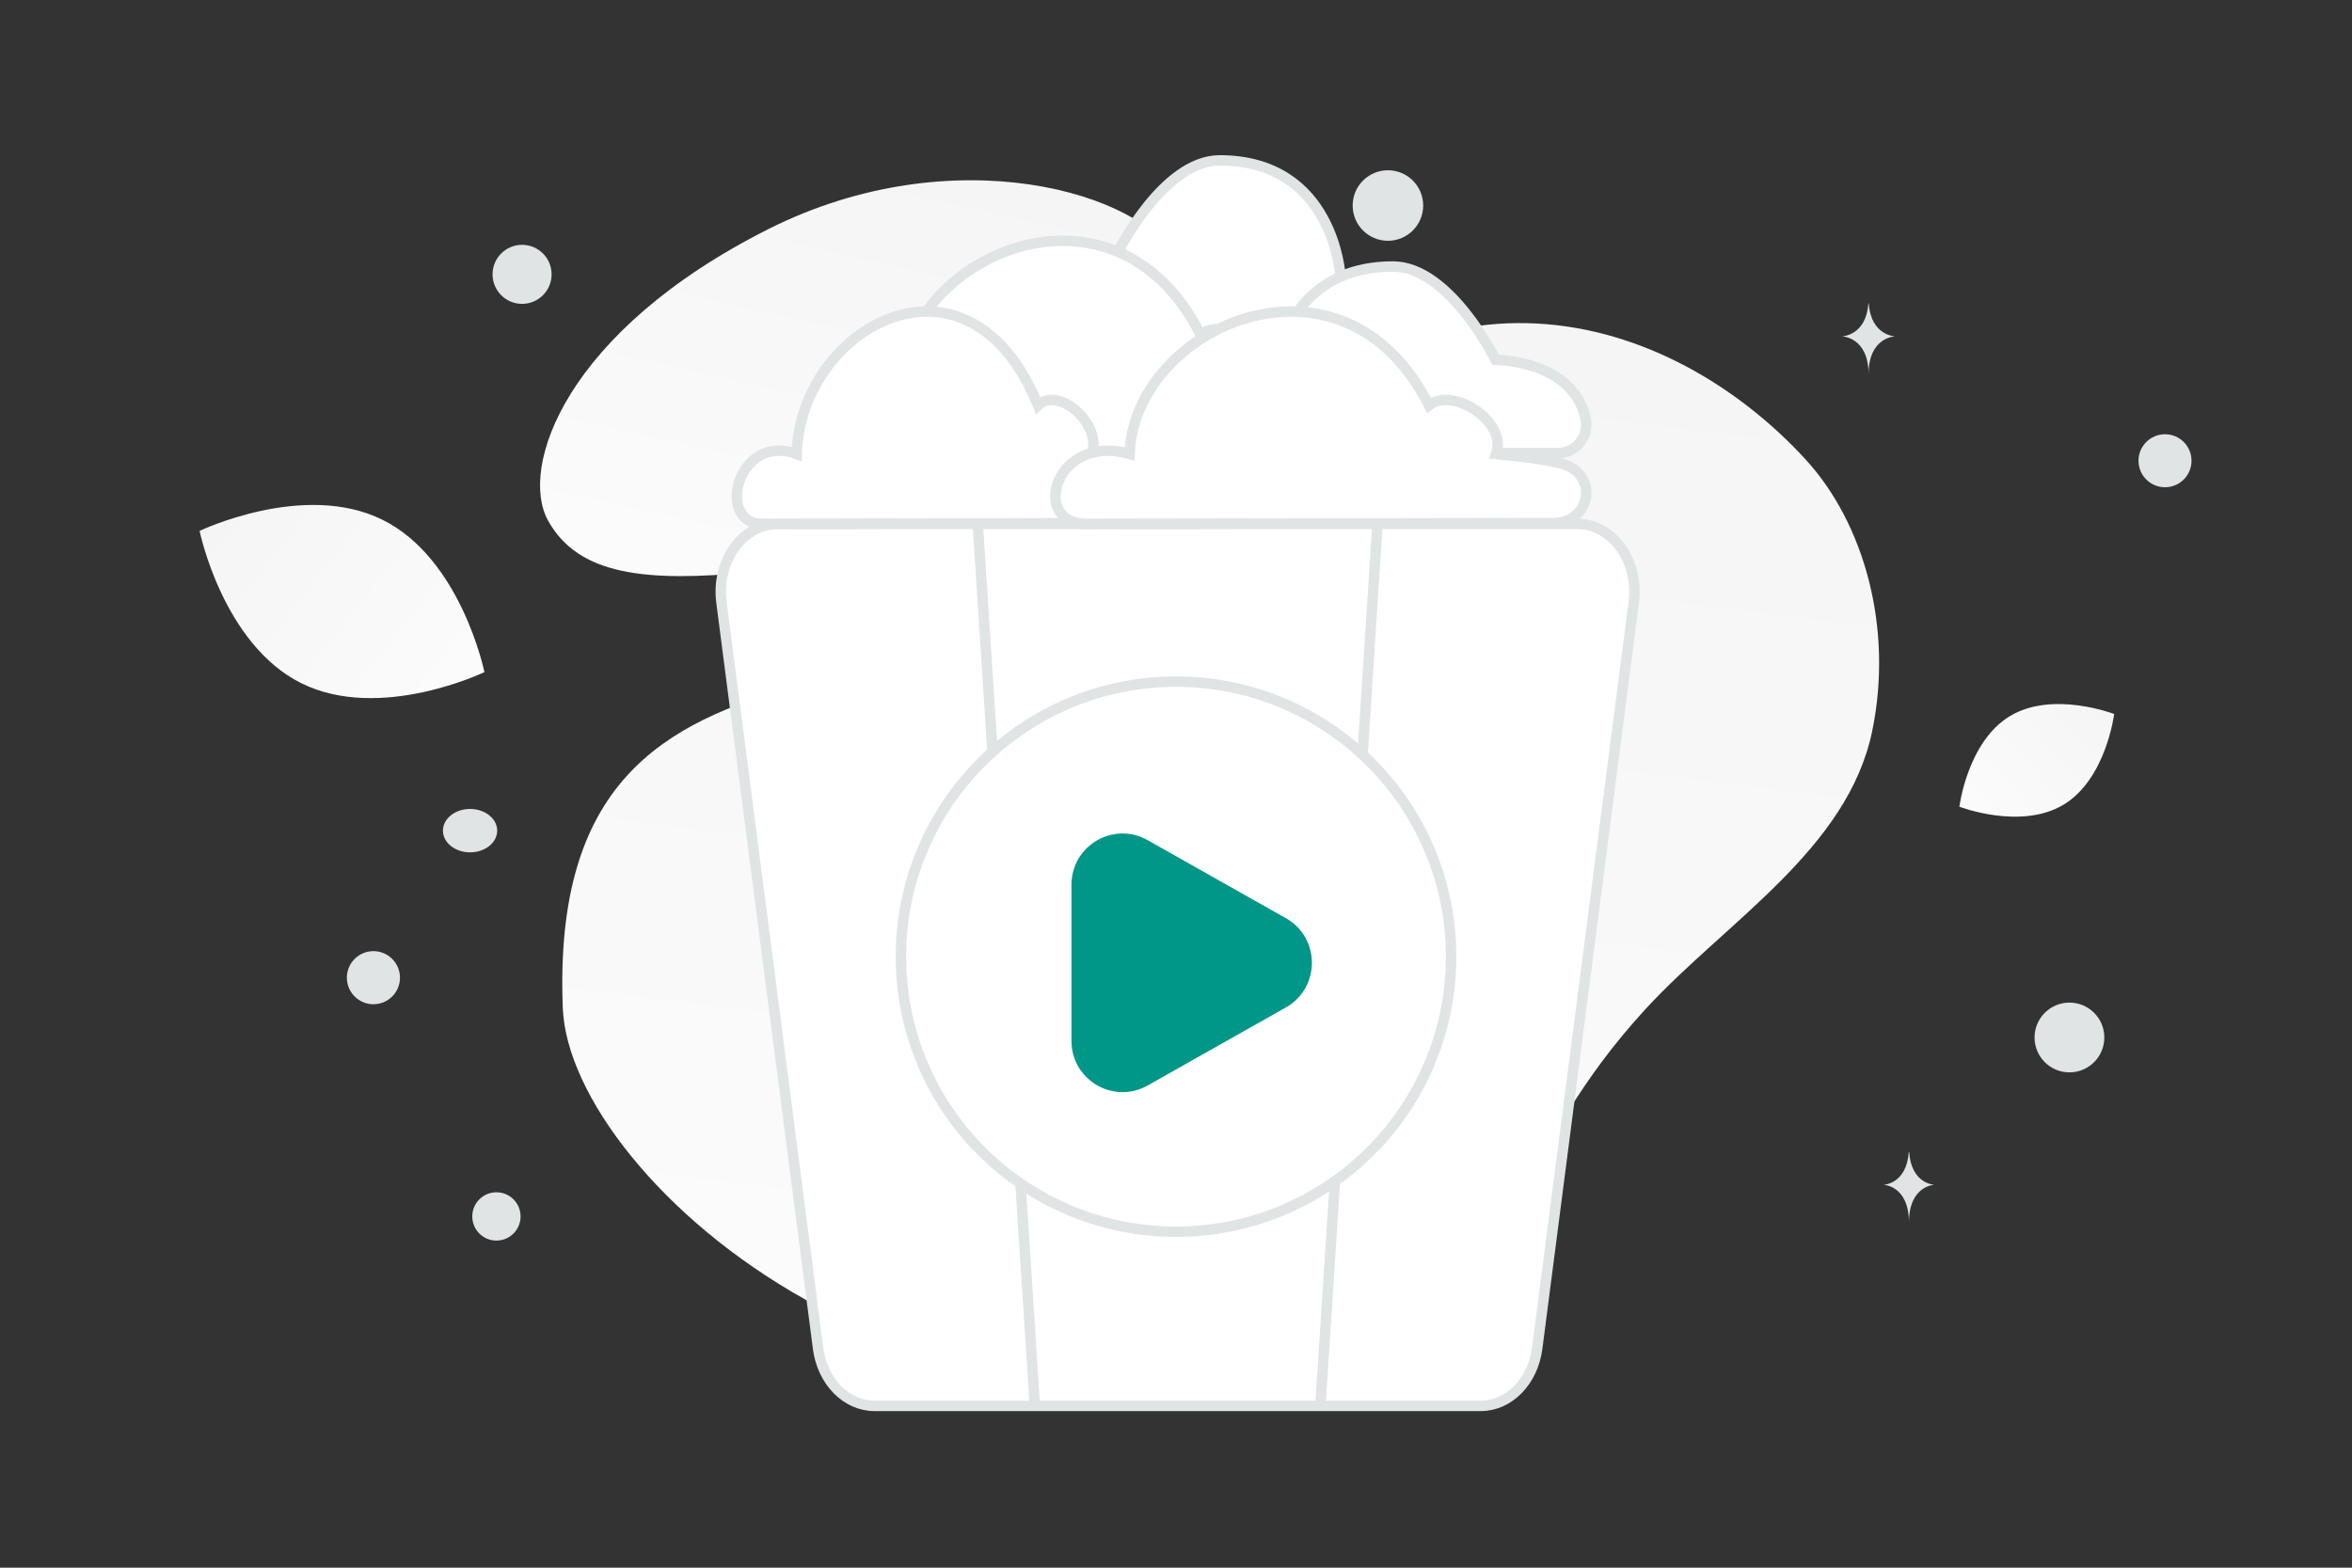 <svg width="900" height="600" viewBox="0 0 900 600" fill="none" xmlns="http://www.w3.org/2000/svg"><rect x="0" y="0" width="900" height="600" fill="#333333" stroke="none"/><path fill="transparent" d="M0 0h900v600H0z"/><path d="M215.353 385.785c2.63 66.733 145.112 189.551 300.415 124.56 72.23-30.229 62.305-68.214 114.114-124.369 30.882-33.468 77.189-60.932 86.532-106.244 8.073-39.112-2.904-79.306-25.584-103.991-51.009-55.514-146.5-87.843-227.959 14.818s-254.282 23.117-247.518 195.226z" fill="url(#a)"/><path d="M209.778 199.363c11.607 20.715 37.028 23.562 77.755 19.625 30.629-2.966 58.561-5.261 89.193-21.962 21.44-11.681 38.411-27.485 50.798-42.835 13.423-16.629 32.158-35.607 22.974-54.461-12.622-25.9-85.614-47.713-156.491-12.041-77.859 39.197-95.584 91.427-84.229 111.674z" fill="url(#b)"/><path d="M115.341 261.506c30.091 14.927 70.029-4.266 70.029-4.266s-8.876-43.385-38.983-58.291c-30.091-14.927-70.013 4.245-70.013 4.245s8.876 43.386 38.967 58.312z" fill="url(#c)"/><path d="M789.571 308.01c-16.349 9.798-39.805.74-39.805.74s3.067-24.941 19.426-34.728c16.349-9.799 39.794-.752 39.794-.752s-3.067 24.941-19.415 34.74z" fill="url(#d)"/><circle cx="189.957" cy="465.566" r="9.242" fill="#E1E4E5"/><circle cx="791.879" cy="397.076" r="13.35" fill="#E1E4E5"/><circle cx="142.893" cy="374.192" r="10.16" fill="#E1E4E5"/><circle cx="199.775" cy="105" r="11.296" fill="#E1E4E5"/><circle cx="828.448" cy="176.34" r="10.143" transform="rotate(90 828.448 176.34)" fill="#E1E4E5"/><circle cx="531.094" cy="78.659" r="13.494" fill="#E1E4E5"/><ellipse cx="179.873" cy="317.913" rx="10.38" ry="8.304" fill="#E1E4E5"/><path d="M715.083 116.134h-.148c-.875 12.407-10.102 12.598-10.102 12.598s10.174.198 10.174 14.534c0-14.336 10.175-14.534 10.175-14.534s-9.223-.191-10.099-12.598zm15.458 324.758h-.142c-.841 12.37-9.699 12.56-9.699 12.56s9.768.198 9.768 14.491c0-14.293 9.769-14.491 9.769-14.491s-8.855-.19-9.696-12.56z" fill="#E1E4E5"/><path fill-rule="evenodd" clip-rule="evenodd" d="M297.664 200.502h305.922c6.376 0 12.433 3.309 16.585 9.06 4.151 5.75 5.982 13.368 5.013 20.856l-36.981 285.635c-1.64 12.667-10.812 22.018-21.598 22.018h-231.96c-10.786 0-19.958-9.351-21.598-22.018l-36.981-285.635c-.97-7.488.861-15.106 5.013-20.856 4.151-5.751 10.209-9.06 16.585-9.06z" fill="#fff" stroke="#E1E4E5" stroke-width="4"/><path fill-rule="evenodd" clip-rule="evenodd" d="m505.255 538.071 21.852-337.569-21.852 337.569z" fill="#fff"/><path d="m505.255 538.071 21.852-337.569" stroke="#E1E4E5" stroke-width="4"/><path fill-rule="evenodd" clip-rule="evenodd" d="m395.995 538.071-21.852-337.569 21.852 337.569z" fill="#fff"/><path d="m395.995 538.071-21.852-337.569" stroke="#E1E4E5" stroke-width="4"/><path fill-rule="evenodd" clip-rule="evenodd" d="M403.714 132.79h131.807c10.671 0 15.273-13.294 6.538-19.193l-.37-.248c-12.436-8.224-28.756-7.477-28.756-7.477s-2.332-44.486-46.241-44.486c-21.709 0-39.254 35.702-39.254 35.702s-29.532 0-34.419 22.432c-1.478 6.795 3.475 13.27 10.695 13.27z" fill="#fff" stroke="#E1E4E5" stroke-width="4"/><path fill-rule="evenodd" clip-rule="evenodd" d="M596.015 173.417H464.208c-10.671 0-15.274-13.294-6.538-19.193l.37-.248c12.436-8.224 28.756-7.477 28.756-7.477s2.331-44.486 46.241-44.486c21.709 0 39.254 35.702 39.254 35.702s29.532 0 34.419 22.432c1.478 6.795-3.476 13.27-10.695 13.27z" fill="#fff" stroke="#E1E4E5" stroke-width="4"/><path fill-rule="evenodd" clip-rule="evenodd" d="M328.477 173.417c-22.27 0-11.85-35.097 16.363-26.714 1.562-48.733 81.483-84.39 114.531-18.66 9.344-7.348 30.325 6.532 25.679 18.66 10.379.879 18.544 2.073 24.897 3.653 14.668 3.649 11.764 22.897-3.355 22.762l-178.115.299z" fill="#fff" stroke="#E1E4E5" stroke-width="4"/><path fill-rule="evenodd" clip-rule="evenodd" d="M291.669 200.502c-17.951 0-9.552-35.097 13.19-26.714 1.259-48.733 65.68-84.39 92.319-18.661 7.531-7.348 24.443 6.532 20.698 18.661 8.366.879 14.948 2.072 20.069 3.652 11.823 3.65 9.483 22.897-2.704 22.763l-143.572.299z" fill="#fff" stroke="#E1E4E5" stroke-width="4"/><path fill-rule="evenodd" clip-rule="evenodd" d="M415.886 200.502c-22.27 0-11.85-35.097 16.363-26.714 1.562-48.733 81.483-84.39 114.531-18.661 9.344-7.348 30.325 6.532 25.679 18.661 10.379.879 18.544 2.072 24.897 3.652 14.668 3.65 11.764 22.897-3.355 22.763l-178.115.299z" fill="#fff" stroke="#E1E4E5" stroke-width="4"/><circle cx="450.004" cy="366.144" r="105.26" fill="#fff" stroke="#E1E4E5" stroke-width="4"/><path fill-rule="evenodd" clip-rule="evenodd" d="m492.035 385.586-52.898 29.871C426.113 422.802 410 413.36 410 398.365v-59.728c0-15.008 16.086-24.438 29.137-17.092l52.898 29.871c13.287 7.477 13.287 26.666 0 34.17z" fill="#009688"/><defs><linearGradient id="a" x1="407.864" y1="769.198" x2="547.823" y2="-349.071" gradientUnits="userSpaceOnUse"><stop stop-color="#fff"/><stop offset="1" stop-color="#EEE"/></linearGradient><linearGradient id="b" x1="287.973" y1="333.62" x2="391.432" y2="-131.282" gradientUnits="userSpaceOnUse"><stop stop-color="#fff"/><stop offset="1" stop-color="#EEE"/></linearGradient><linearGradient id="c" x1="230.893" y1="308.067" x2="-17.297" y2="111.747" gradientUnits="userSpaceOnUse"><stop stop-color="#fff"/><stop offset="1" stop-color="#EEE"/></linearGradient><linearGradient id="d" x1="726.305" y1="339.551" x2="857.853" y2="217.325" gradientUnits="userSpaceOnUse"><stop stop-color="#fff"/><stop offset="1" stop-color="#EEE"/></linearGradient></defs></svg>